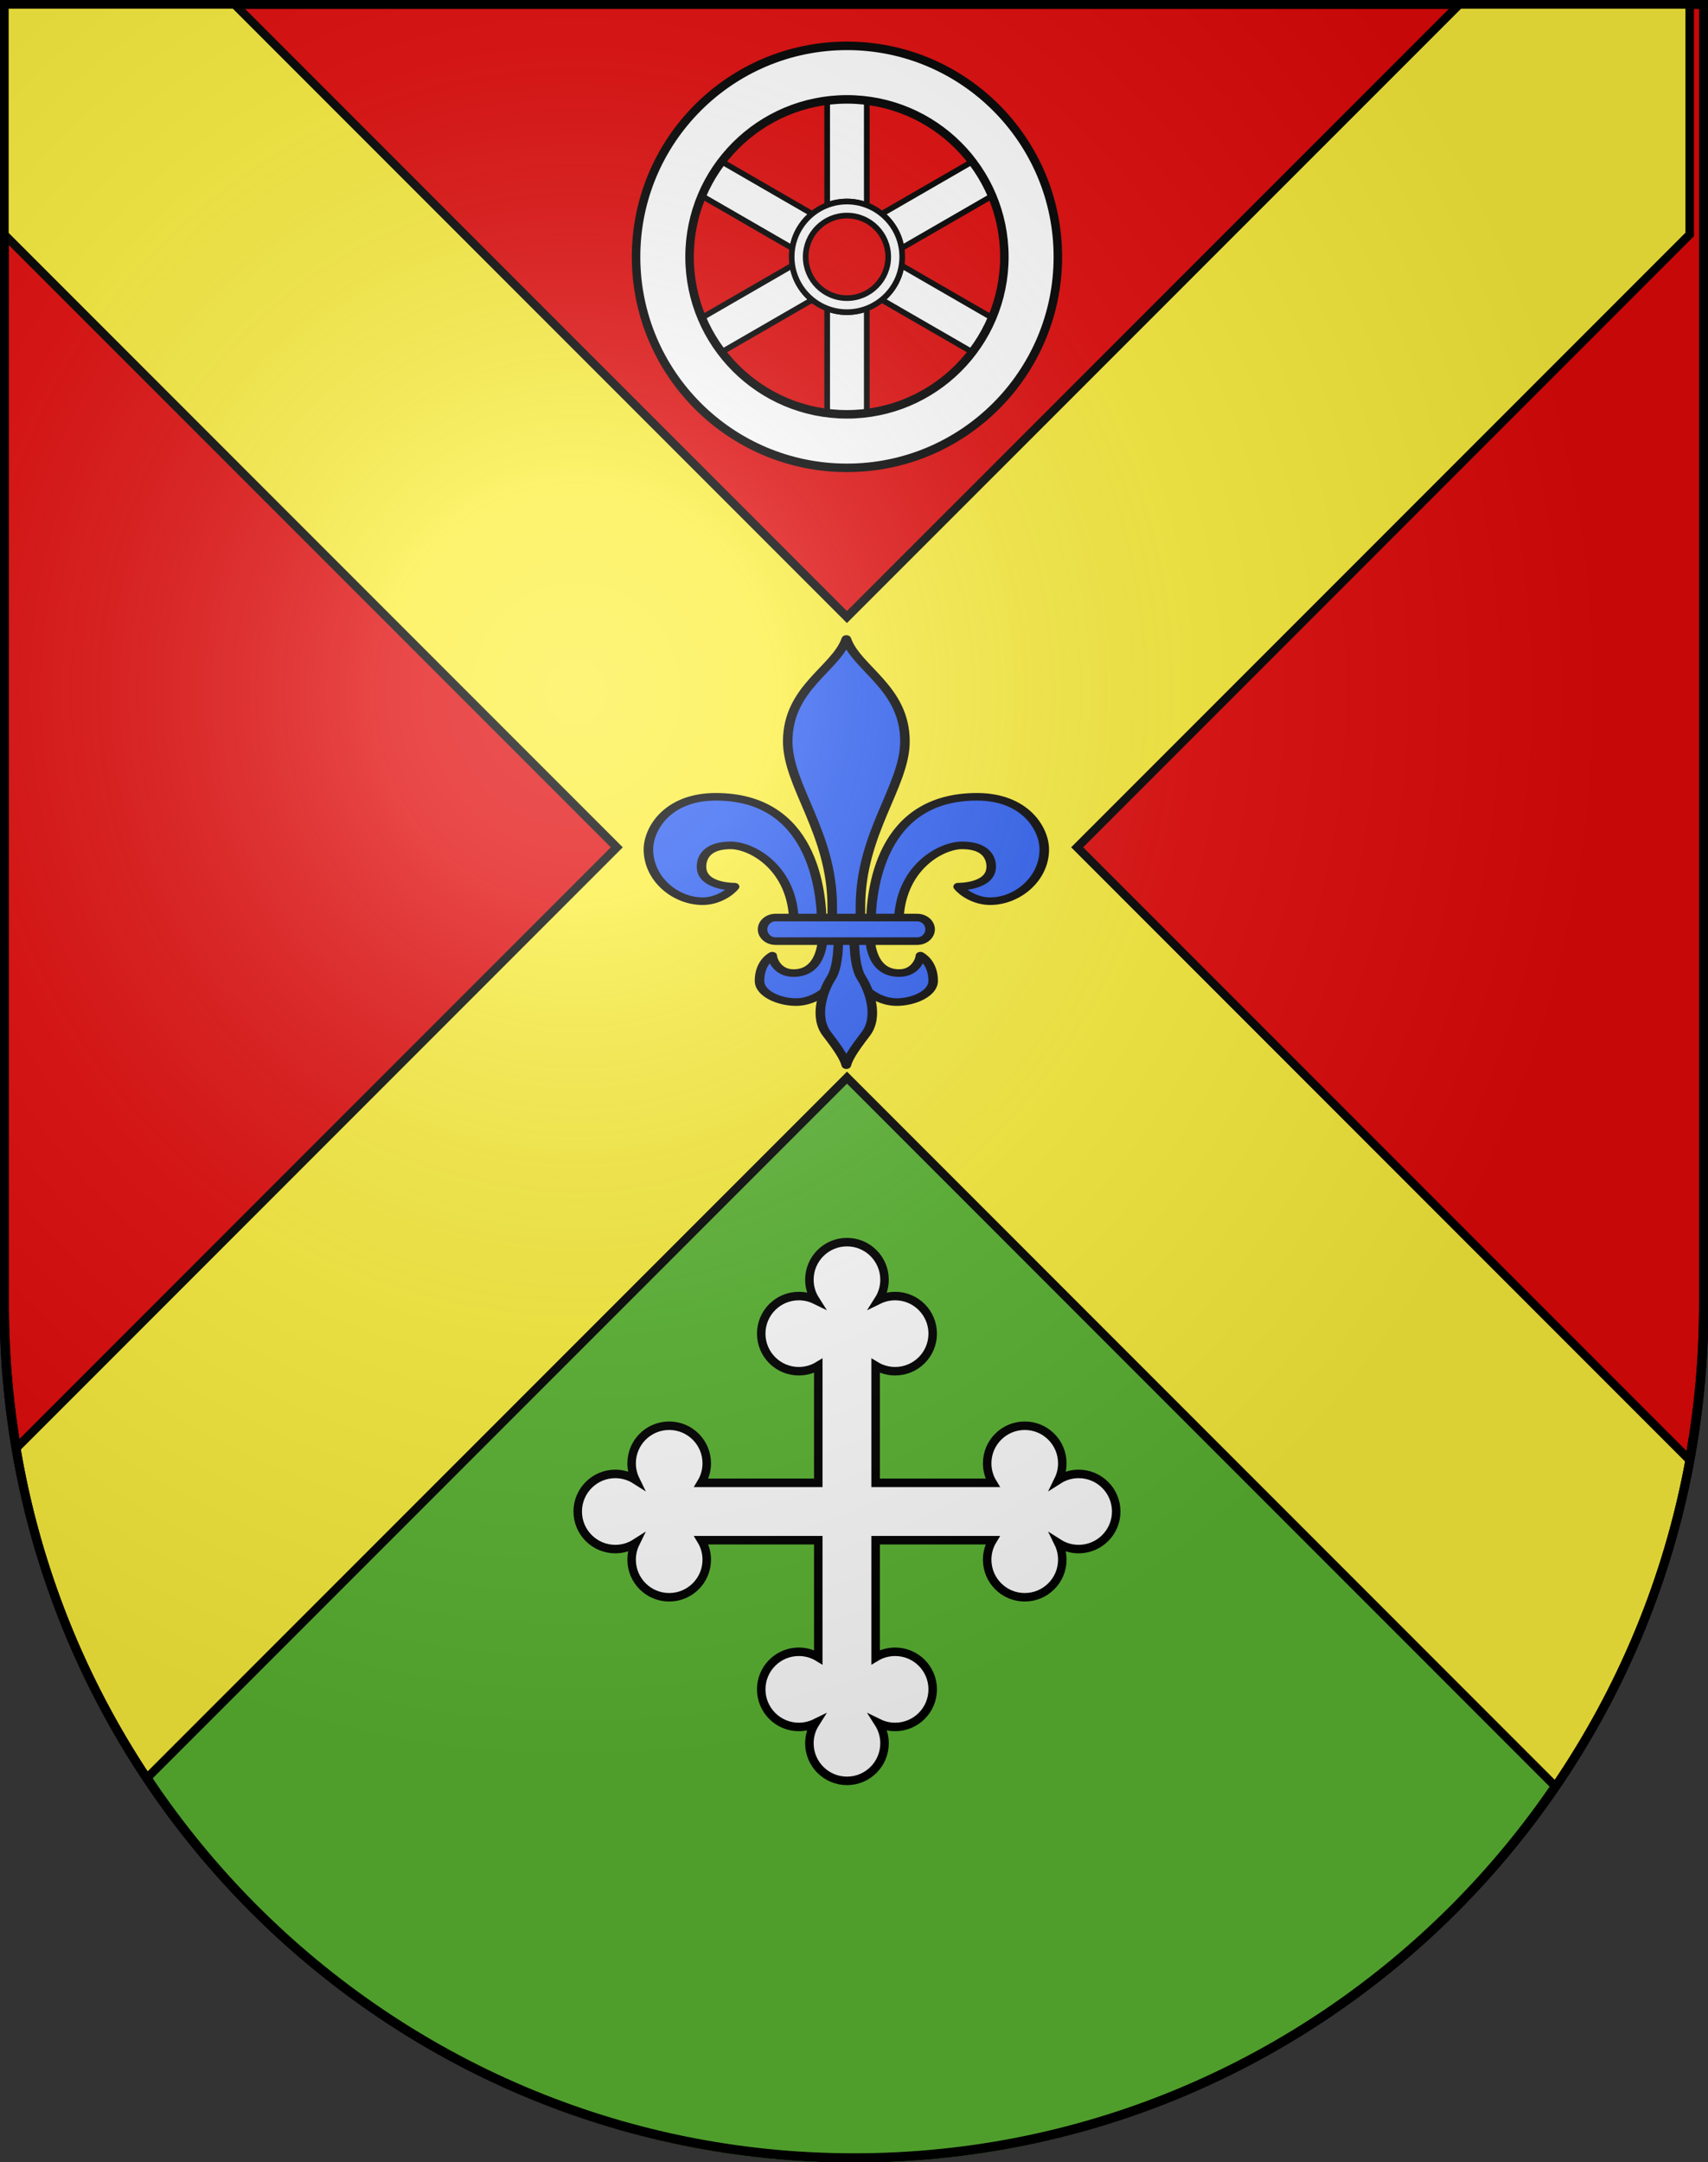 <?xml version="1.0" encoding="UTF-8"?>
<svg version="1.0" viewBox="0 0 603 763" xmlns="http://www.w3.org/2000/svg" xmlns:cc="http://creativecommons.org/ns#" xmlns:dc="http://purl.org/dc/elements/1.1/" xmlns:rdf="http://www.w3.org/1999/02/22-rdf-syntax-ns#" xmlns:xlink="http://www.w3.org/1999/xlink">
<rect x="0" y="0" width="603" height="763" fill="#333333" stroke="none"/>
<defs>
<radialGradient id="a" cx="858.04" cy="579.93" r="300" gradientTransform="matrix(1.215 1.5316e-24 1.4647e-23 1.267 -839.19 -490.49)" gradientUnits="userSpaceOnUse">
<stop stop-color="#fff" stop-opacity=".314" offset="0"/>
<stop stop-color="#fff" stop-opacity=".251" offset=".19"/>
<stop stop-color="#6b6b6b" stop-opacity=".125" offset=".6"/>
<stop stop-opacity=".125" offset="1"/>
</radialGradient>
</defs>
<desc>Coat of Arms of Canton of Freiburg (Fribourg)</desc>
<g>
<path d="m1.5 1.5v458.87c0 166.31 134.31 301.13 300 301.13 165.69 0 300-134.82 300-301.13v-458.87h-600z" fill="#e20909" stroke="#000" stroke-width="3.3"/>
<path d="m299.03 381.93-247.16 247.16c53.798 80.822 145.52 134.06 249.62 134.06 102.83 0 193.57-51.939 247.62-131.09l-250.09-250.12z" fill="#5ab532"/>
<path d="m1.5 1.5v458.87c0 166.31 134.31 301.13 300 301.13 165.69 0 300-134.82 300-301.13v-458.87h-600z" fill="none" stroke="#000"/>
<path d="m1.5 1.5v458.87c0 166.31 134.31 301.13 300 301.13 165.69 0 300-134.82 300-301.13v-458.87h-600z" fill="none" stroke="#000" stroke-width="3.3"/>
<path d="m1.5 1.5v81.25l216.25 216.25-212 212c7.17 42.509 23.186 81.975 46.125 116.44l247.16-247.16 250.09 250.12c23.23-34.017 39.682-73.042 47.406-115.16l-216.25-216.25 216.25-216.25v-81.25h-81.25l-216.28 216.25-216.25-216.25h-81.25z" fill="#fcef3c" stroke="#000" stroke-width="3"/>
<path d="m279.76 87.595c0.047-0.297 0.075-0.603 0.135-0.895 0.13-0.635 0.288-1.251 0.479-1.863 0.19-0.611 0.408-1.216 0.656-1.8s0.521-1.153 0.822-1.706c0.301-0.553 0.627-1.083 0.978-1.602 0.351-0.519 0.726-1.027 1.124-1.509 0.398-0.482 0.817-0.942 1.259-1.384 0.442-0.442 0.912-0.861 1.394-1.259 0.044-0.036 0.091-0.068 0.135-0.104l-31.912-18.427c-0.637 0.836-1.304 1.656-1.894 2.528-0.999 1.478-1.922 3.003-2.778 4.578-0.856 1.575-1.638 3.197-2.341 4.859-0.016 0.037-0.026 0.077-0.042 0.114l31.985 18.469zm6.982 18.198c-0.043-0.035-0.093-0.059-0.135-0.094-0.482-0.398-0.953-0.817-1.394-1.259-0.442-0.442-0.861-0.912-1.259-1.394-0.398-0.482-0.773-0.979-1.124-1.498s-0.677-1.06-0.978-1.613c-0.301-0.553-0.575-1.123-0.822-1.706s-0.465-1.179-0.656-1.79c-0.19-0.611-0.349-1.238-0.479-1.873-0.06-0.294-0.088-0.597-0.135-0.895l-31.985 18.469c0.016 0.037 0.026 0.077 0.042 0.114 0.703 1.662 1.485 3.284 2.341 4.859 0.856 1.575 1.779 3.1 2.778 4.578 0.59 0.872 1.257 1.692 1.894 2.528l31.912-18.427zm19.27 3.049c-0.394 0.152-0.79 0.311-1.196 0.437-0.611 0.19-1.227 0.349-1.863 0.479-0.635 0.13-1.29 0.225-1.946 0.291-0.656 0.067-1.314 0.104-1.987 0.104-0.673 0-1.342-0.037-1.998-0.104-0.656-0.067-1.3-0.161-1.935-0.291-0.635-0.13-1.262-0.288-1.873-0.479-0.405-0.126-0.793-0.286-1.186-0.437v36.875c0.441 0.056 0.867 0.153 1.311 0.198 1.867 0.19 3.764 0.291 5.681 0.291 1.917 0 3.803-0.102 5.671-0.291 0.446-0.045 0.878-0.142 1.321-0.198v-36.875zm12.257-15.17c-0.047 0.298-0.075 0.601-0.135 0.895-0.13 0.635-0.288 1.262-0.479 1.873-0.19 0.611-0.408 1.206-0.656 1.79-0.247 0.584-0.521 1.153-0.822 1.706-0.301 0.553-0.627 1.093-0.978 1.613s-0.726 1.016-1.124 1.498c-0.398 0.482-0.817 0.953-1.259 1.394-0.442 0.442-0.902 0.861-1.384 1.259-0.042 0.035-0.093 0.059-0.135 0.094l31.912 18.427c0.635-0.835 1.295-1.658 1.883-2.528 0.999-1.478 1.933-3.003 2.788-4.578 0.856-1.575 1.638-3.197 2.341-4.859 0.016-0.037 0.026-0.077 0.042-0.114l-31.995-18.469zm-6.971-18.198c0.044 0.036 0.092 0.068 0.135 0.104 0.482 0.398 0.942 0.817 1.384 1.259 0.442 0.442 0.861 0.902 1.259 1.384 0.398 0.482 0.773 0.99 1.124 1.509 0.351 0.519 0.677 1.049 0.978 1.602s0.575 1.123 0.822 1.706c0.247 0.584 0.465 1.189 0.656 1.8 0.19 0.611 0.349 1.227 0.479 1.863 0.06 0.292 0.089 0.598 0.135 0.895l31.995-18.469c-0.016-0.037-0.026-0.077-0.042-0.114-0.703-1.662-1.485-3.284-2.341-4.859-0.856-1.575-1.79-3.1-2.788-4.578-0.588-0.871-1.248-1.694-1.883-2.528l-31.912 18.427zm-12.278-40.413c-1.917 0-3.814 0.102-5.681 0.291-0.444 0.045-0.87 0.142-1.311 0.198v36.885c0.394-0.151 0.781-0.311 1.186-0.437 0.611-0.19 1.238-0.349 1.873-0.479 0.635-0.13 1.279-0.235 1.935-0.302 0.656-0.067 1.324-0.104 1.998-0.104 0.673 0 1.331 0.037 1.987 0.104 0.656 0.067 1.311 0.172 1.946 0.302 0.635 0.13 1.251 0.288 1.863 0.479 0.406 0.126 0.802 0.285 1.196 0.437v-36.885c-0.443-0.056-0.875-0.152-1.321-0.198-1.867-0.19-3.753-0.291-5.671-0.291z" fill="#fff" fill-rule="evenodd" stroke="#000" stroke-width="2"/>
<path d="m373.47 90.637c0 41.099-33.356 74.455-74.455 74.455-41.099 0-74.455-33.356-74.455-74.455 0-41.099 33.356-74.455 74.455-74.455 41.099 0 74.455 33.356 74.455 74.455zm-18.885 0c0 30.675-24.895 55.57-55.57 55.57-30.675 0-55.57-24.895-55.57-55.57 0-30.675 24.895-55.57 55.57-55.57 30.675 0 55.57 24.895 55.57 55.57z" fill="#fff" fill-rule="evenodd" stroke="#000" stroke-linecap="square" stroke-width="3"/>
<path d="m318.53 90.637c0 10.774-8.744 19.518-19.518 19.518-10.774 0-19.518-8.744-19.518-19.518 0-10.774 8.744-19.518 19.518-19.518 10.774 0 19.518 8.744 19.518 19.518zm-4.951 0c0 8.041-6.526 14.567-14.567 14.567-8.041 0-14.567-6.526-14.567-14.567s6.526-14.567 14.567-14.567c8.041 0 14.567 6.526 14.567 14.567z" fill="#fff" fill-rule="evenodd" stroke="#000" stroke-linecap="square" stroke-width="2"/>
<g transform="matrix(.776 0 0 .617 -386.49 -163.78)" fill="#2b5df2" stroke="#000" stroke-linecap="round" stroke-linejoin="round" stroke-width="4.335">
<path d="m916.8 812.02c0 1.935-2.212 9.952-9.675 9.952-13.821 0-13.268-21.286-13.268-21.286l-10.755-0.695-10.755 0.695s0.554 21.286-13.269 21.286c-7.463 0-9.674-8.017-9.674-9.952 0 0-5.806 3.592-5.806 14.374 0 7.463 9.123 12.163 16.586 12.163s12.716-5.806 12.716-5.806l10.201-7.052 10.202 7.052s5.252 5.806 12.716 5.806c7.463 0 16.586-4.7 16.586-12.163 6.3e-4 -10.781-5.805-14.374-5.805-14.374z"/>
<path d="m889.98 824.74c-3.592-6.91-3.317-22.945-3.317-25.709l-3.567-0.142-3.567 0.142c0 2.763 0.277 18.799-3.317 25.709-3.592 6.91-8.016 22.114-1.935 32.065 6.083 9.952 7.964 14.094 8.82 17.829 0.856-3.735 2.738-7.876 8.819-17.829 6.081-9.952 1.658-25.156-1.936-32.065z"/>
<path d="m823.69 721.15c-22.066 0-30.634 18.449-30.634 30.114 0 16.807 12.202 29.596 24.663 29.596 6.75 0 12.461-4.934 14.538-8.307 0 0-15.058 0.258-15.058-11.424 0-6.231 3.374-12.201 13.24-12.201 9.865 0 28.816 13.24 28.816 44.652l12.722 1.298c0-20.509-4.413-73.728-48.287-73.728zm118.83 0c-43.875 0-48.288 53.219-48.288 73.728l12.722-1.298c0-31.412 18.952-44.652 28.817-44.652 9.865 0 13.238 5.971 13.238 12.201 0 11.682-15.057 11.424-15.057 11.424 2.077 3.373 7.788 8.307 14.538 8.307 12.462 0 24.663-12.789 24.663-29.596 6.2e-4 -11.664-8.567-30.113-30.634-30.113z"/>
<path d="m883.1 630.89c-4.726 17.025-26.669 27.828-26.669 58.549 0 25.657 20.255 52.327 20.255 94.527v11.14l6.414-0.82 6.415 0.82v-11.14c0-42.2 20.254-68.87 20.254-94.527 0-30.721-21.942-41.524-26.669-58.549z"/>
<path d="m915.27 790.21h-64.342c-3.28 0-5.938 3.019-5.938 6.749s2.658 6.75 5.938 6.75h64.342c3.281 0 5.939-3.022 5.939-6.75s-2.658-6.749-5.939-6.749z"/>
</g>
<path d="m380.81 520.11c-2.618 0-5.056 0.762-7.112 2.071 0.859-1.756 1.342-3.73 1.342-5.817 0-7.324-5.937-13.261-13.261-13.261-7.324 0-13.261 5.937-13.261 13.261 0 2.521 0.703 4.877 1.925 6.884h-41.303v-41.303c2.007 1.221 4.363 1.925 6.884 1.925 7.324 0 13.261-5.937 13.261-13.261 0-7.324-5.937-13.261-13.261-13.261-2.087 0-4.06 0.483-5.817 1.342 1.31-2.056 2.071-4.495 2.071-7.112 0-7.324-5.937-13.261-13.261-13.261-7.324 0-13.261 5.937-13.261 13.261 0 2.618 0.762 5.057 2.071 7.112-1.756-0.858-3.73-1.342-5.817-1.342-7.324 0-13.261 5.937-13.261 13.261 0 7.324 5.937 13.261 13.261 13.261 2.521 0 4.877-0.703 6.884-1.925v41.303h-41.303c1.221-2.007 1.925-4.363 1.925-6.884 0-7.324-5.937-13.261-13.261-13.261-7.324 0-13.261 5.937-13.261 13.261 0 2.087 0.483 4.06 1.342 5.817-2.056-1.31-4.495-2.071-7.112-2.071-7.324 0-13.261 5.937-13.261 13.261 0 7.324 5.937 13.261 13.261 13.261 2.618 0 5.057-0.762 7.112-2.071-0.858 1.756-1.342 3.73-1.342 5.817 0 7.324 5.937 13.261 13.261 13.261 7.324 0 13.261-5.937 13.261-13.261 0-2.521-0.703-4.877-1.925-6.884h41.303v41.303c-2.007-1.221-4.363-1.925-6.884-1.925-7.324 0-13.261 5.937-13.261 13.261 0 7.324 5.937 13.261 13.261 13.261 2.087 0 4.06-0.483 5.817-1.342-1.31 2.056-2.071 4.495-2.071 7.112 0 7.324 5.937 13.261 13.261 13.261 7.324 0 13.261-5.937 13.261-13.261 0-2.618-0.762-5.056-2.071-7.112 1.756 0.859 3.73 1.342 5.817 1.342 7.324 0 13.261-5.937 13.261-13.261 0-7.324-5.937-13.261-13.261-13.261-2.521 0-4.877 0.703-6.884 1.925v-41.303h41.303c-1.221 2.007-1.925 4.363-1.925 6.884 0 7.324 5.937 13.261 13.261 13.261 7.324 0 13.261-5.937 13.261-13.261 0-2.087-0.483-4.06-1.342-5.817 2.056 1.31 4.495 2.071 7.112 2.071 7.324 0 13.261-5.937 13.261-13.261 0-7.324-5.937-13.261-13.261-13.261z" fill="#fff" stroke="#000" stroke-width="3"/>
</g>
<g>
<path d="m1.5 1.5v458.87c0 166.31 134.31 301.13 300 301.13 165.69 0 300-134.82 300-301.13v-458.87h-600z" fill="url(#a)"/>
<path d="m1.5 1.5v458.87c0 166.31 134.31 301.13 300 301.13 165.69 0 300-134.82 300-301.13v-458.87h-600z" fill="none" stroke="#000" stroke-width="3"/>
</g>
</svg>
